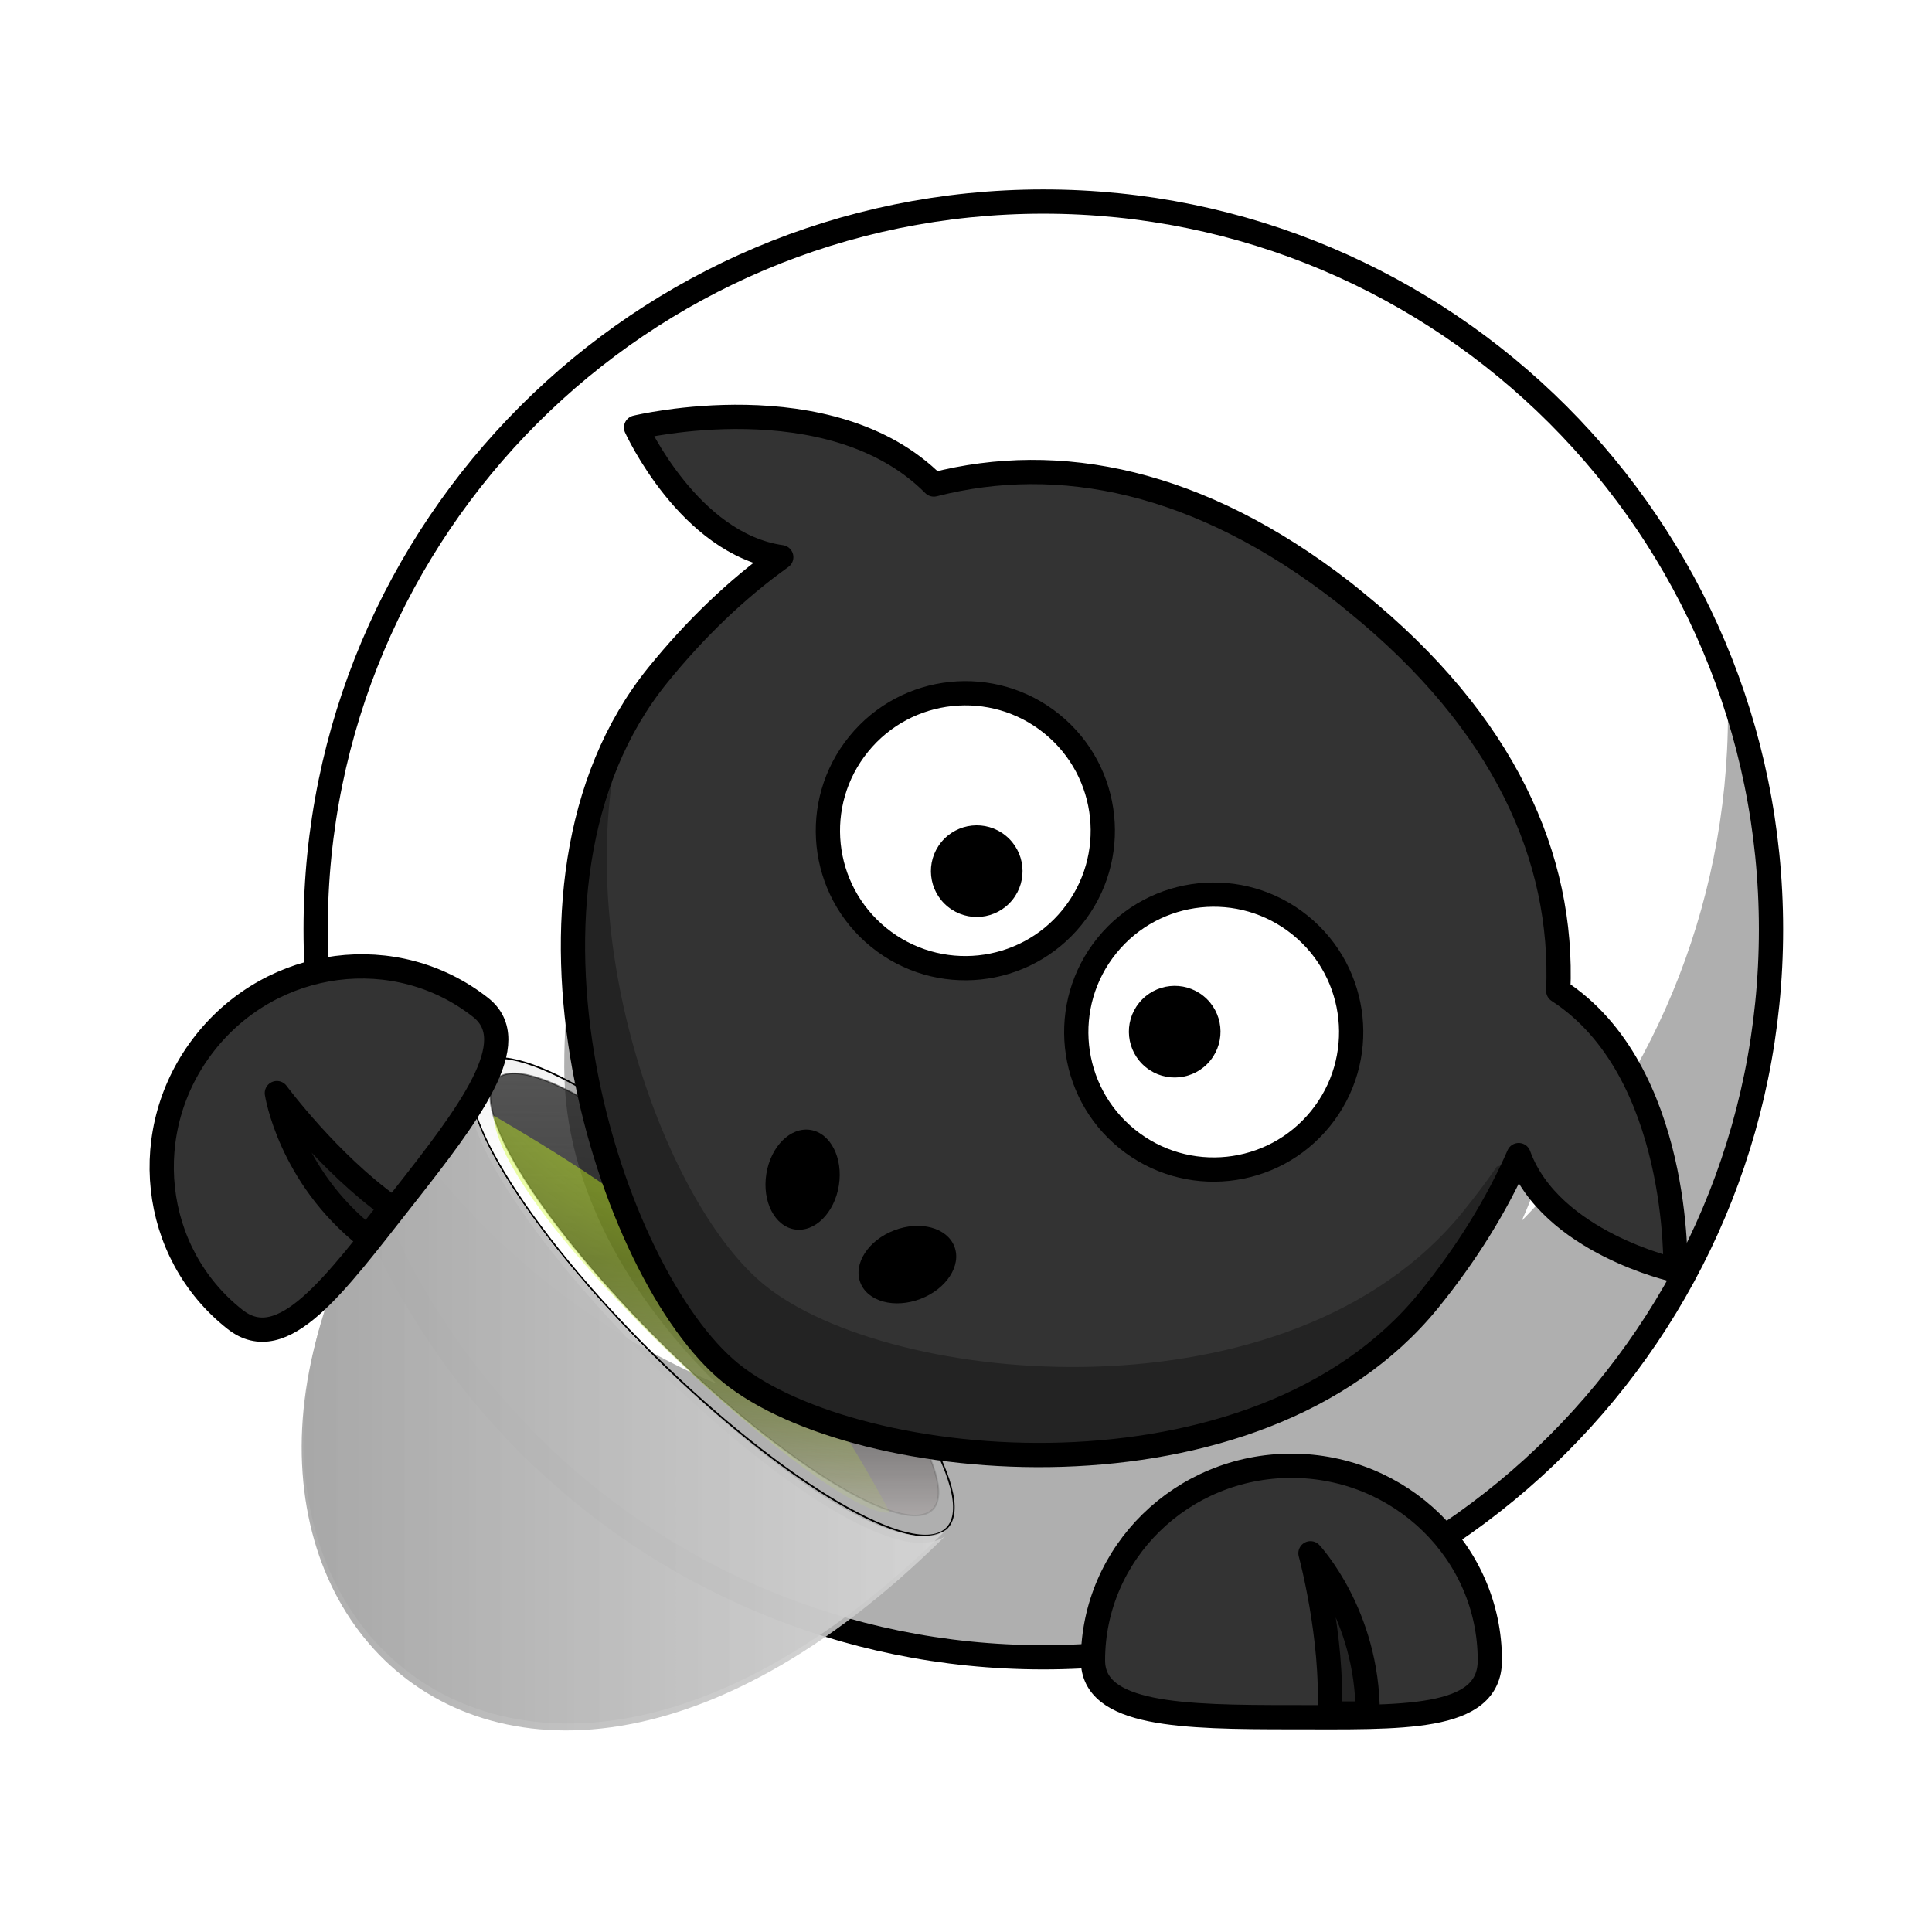 <svg:svg xmlns:dc="http://purl.org/dc/elements/1.1/" xmlns:ns1="http://sodipodi.sourceforge.net/DTD/sodipodi-0.dtd" xmlns:ns2="http://www.inkscape.org/namespaces/inkscape" xmlns:ns4="http://creativecommons.org/ns#" xmlns:rdf="http://www.w3.org/1999/02/22-rdf-syntax-ns#" xmlns:svg="http://www.w3.org/2000/svg" height="318.709" id="svg2" version="1.0" viewBox="-24.565 -31.252 318.709 318.709" width="318.709" ns1:docname="lemmling_Cartoon_sheep.svg" ns2:version="0.47 r22583">
  <ns1:namedview bordercolor="#666666" borderopacity="1" gridtolerance="10" guidetolerance="10" id="namedview3392" objecttolerance="10" pagecolor="#ffffff" showgrid="false" ns2:current-layer="svg2" ns2:cx="74.40528" ns2:cy="127.18836" ns2:pageopacity="0" ns2:pageshadow="2" ns2:window-height="977" ns2:window-maximized="1" ns2:window-width="1400" ns2:window-x="0" ns2:window-y="0" ns2:zoom="0.92901097" />
  <svg:defs id="defs4">
    <svg:linearGradient gradientTransform="matrix(2.486 -2.301 2.616 2.486 -1436.2 -414.48)" gradientUnits="userSpaceOnUse" id="linearGradient5343" x1="360.19" x2="352.67" y1="186.73" y2="477.66" ns2:collect="always">
      <svg:stop id="stop3614" offset="0" style="stop-color:#808080" />
      <svg:stop id="stop3616" offset="1" style="stop-color:#808080;stop-opacity:0" />
    </svg:linearGradient>
    <svg:linearGradient gradientTransform="matrix(2.486 -2.453 2.453 2.486 -1378.2 -456.69)" gradientUnits="userSpaceOnUse" id="linearGradient5345" x1="327.29" x2="327.29" y1="603.22" y2="302.51" ns2:collect="always">
      <svg:stop id="stop3594" offset="0" style="stop-color:#fff9f9" />
      <svg:stop id="stop3670" offset=".325" style="stop-color:#000000;stop-opacity:.749" />
      <svg:stop id="stop3660" offset=".751" style="stop-color:#000000;stop-opacity:.498" />
      <svg:stop id="stop3596" offset="1" style="stop-color:#000000;stop-opacity:0" />
    </svg:linearGradient>
    <svg:linearGradient gradientTransform="matrix(2.486 -2.453 2.453 2.486 -1378.2 -456.69)" gradientUnits="userSpaceOnUse" id="linearGradient5347" x1="327.29" x2="327.29" y1="302.51" y2="603.22" ns2:collect="always">
      <svg:stop id="stop3638" offset="0" style="stop-color:#000000" />
      <svg:stop id="stop3640" offset="1" style="stop-color:#000000;stop-opacity:0" />
    </svg:linearGradient>
    <svg:radialGradient cx="324.94" cy="656.46" gradientTransform="matrix(.939 -7.8612e-8 2.8671e-8 .362 -141.89 -98.644)" gradientUnits="userSpaceOnUse" id="radialGradient5349" r="247.54" ns2:collect="always">
      <svg:stop id="stop3680" offset="0" style="stop-color:#ccfc1c" />
      <svg:stop id="stop3682" offset="1" style="stop-color:#ccfc1c;stop-opacity:0" />
    </svg:radialGradient>
    <svg:linearGradient gradientTransform="matrix(.653 -1.0093e-8 1.0093e-8 .653 -48.819 -153.52)" gradientUnits="userSpaceOnUse" id="linearGradient5351" x1="-68.831" x2="671.6" y1="599.86" y2="599.86" ns2:collect="always">
      <svg:stop id="stop3622" offset="0" style="stop-color:#808080" />
      <svg:stop id="stop3630" offset=".545" style="stop-color:#efefef;stop-opacity:.808" />
      <svg:stop id="stop3632" offset="1" style="stop-color:#808080;stop-opacity:.686" />
      <svg:stop id="stop3628" offset="1" style="stop-color:#808080;stop-opacity:.498" />
    </svg:linearGradient>
    <svg:linearGradient gradientTransform="matrix(2.283 -2.5441e-8 3.4593e-8 2.982 -701.6 -683.39)" gradientUnits="userSpaceOnUse" id="linearGradient5353" x1="325.77" x2="459.53" y1="237.87" y2="237.87" ns2:collect="always">
      <svg:stop id="stop3759" offset="0" style="stop-color:#000000" />
      <svg:stop id="stop3767" offset=".414" style="stop-color:#c6c6c6;stop-opacity:.749" />
      <svg:stop id="stop3765" offset=".72" style="stop-color:#000000;stop-opacity:.498" />
      <svg:stop id="stop3761" offset="1" style="stop-color:#ffffff;stop-opacity:0" />
    </svg:linearGradient>
    <svg:linearGradient gradientTransform="matrix(.653 -1.0093e-8 1.0093e-8 .653 -48.819 -153.52)" gradientUnits="userSpaceOnUse" id="linearGradient5355" x1="-68.831" x2="671.6" y1="599.86" y2="599.86" ns2:collect="always">
      <svg:stop id="stop3622-9" offset="0" style="stop-color:#808080" />
      <svg:stop id="stop3630-4" offset=".545" style="stop-color:#efefef;stop-opacity:.808" />
      <svg:stop id="stop3632-9" offset="1" style="stop-color:#808080;stop-opacity:.686" />
      <svg:stop id="stop3628-0" offset="1" style="stop-color:#808080;stop-opacity:.498" />
    </svg:linearGradient>
  </svg:defs>
  <svg:g id="g5319" transform="translate(25.515)">
    <svg:path d="m242.07 122.07c0.02 66.308-53.728 120.07-120.04 120.07-66.308 0-120.06-53.764-120.04-120.07-0.01-66.306 53.738-120.07 120.05-120.07 66.31 0 120.05 53.764 120.03 120.07z" id="path2383" style="stroke-linejoin:round;stroke:#000000;stroke-linecap:round;stroke-width:4;fill:#ffffff" />
    <svg:path d="m122.19 62.964c-55.321 1.121-79.19 37.346-79.19 81.816 0 19.851 10.825 38.075 25.156 52.25-30.524-12.94-54.598-38.14-66.031-69.41 2.908 63.683 55.509 114.5 119.91 114.5 66.26 0 120.03-53.771 120.03-120.03 0-14.468-2.552-28.34-7.25-41.188 0.084 1.843 0.156 3.699 0.156 5.562 0 32.537-12.988 62.062-34.031 83.688 3.606-7.988 5.75-16.521 5.75-25.375 0-45.174-24.621-81.812-81.844-81.812-0.894 0-1.778-0.018-2.656 0z" id="path3221" style="fill:#000000;fill-opacity:.314" />
    <svg:path d="m130.22 242.64c0 9.091 14.665 9.381 32.735 9.381s32.735 0.693 32.735-9.381c0-17.716-14.665-32.094-32.735-32.094s-32.735 14.378-32.735 32.094z" id="path3172" style="stroke-linejoin:round;stroke:#000000;stroke-linecap:round;stroke-width:4;fill:#333333" />
    <svg:path d="m175.54 251.42c0-16.368-9.443-26.44-9.443-26.44s3.777 13.849 3.148 26.44h6.295z" id="path3174" style="stroke-linejoin:round;fill-rule:evenodd;fill-opacity:.314;stroke:#000000;stroke-width:4;fill:#000000" />
    <svg:path d="m598.01 384.65c0 35.147-121.21 63.64-270.72 63.64-149.52 0-270.72-28.492-270.72-63.64 0-35.147 121.21-63.64 270.72-63.64 149.52 0 270.72 28.492 270.72 63.64z" id="path3590" style="stroke:#000000;stroke-width:1.29;fill:url(#linearGradient5343)" transform="matrix(.143 .141 -.15 .152 78.288 78.052)" ns1:cx="327.28943" ns1:cy="384.65134" ns1:rx="270.72089" ns1:ry="63.63961" ns1:type="arc" />
    <svg:path d="m598.01 384.65c0 35.147-121.21 63.64-270.72 63.64-149.52 0-270.72-28.492-270.72-63.64 0-35.147 121.21-63.64 270.72-63.64 149.52 0 270.72 28.492 270.72 63.64z" id="path2816" style="stroke:url(#linearGradient5347);stroke-width:1.397;fill:url(#linearGradient5345)" transform="matrix(.133 .131 -.131 .133 74.636 88.249)" ns1:cx="327.28943" ns1:cy="384.65134" ns1:rx="270.72089" ns1:ry="63.63961" ns1:type="arc" />
    <svg:path d="m31.317 152.76c27.302 15.943 46.674 30.324 65.417 65.494-9.122 1.595-64.381-48.377-65.417-65.494z" id="path3634" style="fill:url(#radialGradient5349)" ns1:nodetypes="ccc" />
    <svg:path d="m27.937 145.08c-6.865 17.231 62.954 86.488 78.166 75.956-79.218 78.749-145.82-3.663-78.166-75.956z" id="path3610" style="fill:url(#linearGradient5351)" ns1:nodetypes="ccc" />
    <svg:path d="m71.329 167.99c4.304 3.874 8.309 7.963 12.175 12.154 14.355-16.095 1.346-25.373-12.175-12.154z" id="path3755" style="stroke-width:0;fill:url(#linearGradient5353)" ns1:nodetypes="ccc" />
    <svg:g id="g4369" transform="matrix(.777 .63 -.63 .777 110.12 -47.466)">
      <svg:path d="m119.38 49.776c-30.129 0.611-50.932 11.653-63.625 28.75-24.064-2.588-44.062 23.625-44.062 23.625s18.891 9.446 32.062 1.531c-2.399 8.712-3.562 18.106-3.562 27.906 0 45.174 56.126 81.844 81.844 81.844 26.717 0 81.844-36.669 81.844-81.844 0-9.8-1.164-19.195-3.562-27.906 13.171 7.915 32.031-1.531 32.031-1.531s-19.971-26.205-44.031-23.625c-13.062-17.595-34.708-28.75-66.281-28.75-0.894 0-1.778-0.018-2.656 0z" id="path3155" style="stroke-linejoin:round;stroke:#000000;stroke-linecap:round;stroke-width:4;fill:#333333" />
      <svg:path d="m118.41 119.6c0.004 12.519-10.144 22.67-22.663 22.67s-22.667-10.151-22.663-22.67c-0.004-12.519 10.144-22.67 22.663-22.67s22.666 10.151 22.663 22.67z" id="path3157" style="stroke-linejoin:round;stroke:#000000;stroke-linecap:round;stroke-width:4;fill:#ffffff" />
      <svg:path d="m171.14 119.6c0.004 12.519-10.144 22.67-22.663 22.67s-22.667-10.151-22.663-22.67c-0.004-12.519 10.144-22.67 22.663-22.67s22.666 10.151 22.663 22.67z" id="path3159" style="stroke-linejoin:round;stroke:#000000;stroke-linecap:round;stroke-width:4;fill:#ffffff" />
      <svg:path d="m150.99 123.6c0.001 4.173-3.381 7.556-7.554 7.556-4.173 0-7.556-3.384-7.554-7.556-0.001-4.173 3.381-7.556 7.554-7.556 4.173 0 7.556 3.384 7.554 7.556z" id="path3161" style="fill:#000000" />
      <svg:path d="m108.96 123.6c0.001 4.173-3.381 7.556-7.554 7.556-4.173 0-7.556-3.384-7.554-7.556-0.001-4.173 3.381-7.556 7.554-7.556 4.173 0 7.556 3.384 7.554 7.556z" id="path3163" style="fill:#000000" />
      <svg:path d="m200.59 104.78-1.875 2.656c0.249 3.075 0.344 6.203 0.344 9.375 0 45.174-55.127 81.844-81.844 81.844-20.706 0-61.097-23.756-76.062-56.594 7.616 40.246 57.172 71.375 80.875 71.375 26.717 0 81.844-36.669 81.844-81.844 0-9.392-1.075-18.41-3.281-26.812z" id="path3231" style="fill:#000000;fill-opacity:.314" />
      <svg:path d="m138.63 184.23c-2.293 3.973-6.5 5.839-9.397 4.166-2.897-1.672-3.385-6.249-1.09-10.221 2.293-3.973 6.5-5.839 9.397-4.166s3.385 6.249 1.09 10.221z" id="path2398" style="fill:#000000" />
      <svg:path d="m105.9 184.23c2.293 3.973 6.5 5.839 9.397 4.166 2.897-1.672 3.385-6.249 1.09-10.221-2.293-3.973-6.5-5.839-9.397-4.166s-3.385 6.249-1.09 10.221z" id="path2412" style="fill:#000000" />
    </svg:g>
    <svg:path d="m27.639 146.22c-6.865 17.231 62.954 86.488 78.166 75.956-79.218 78.749-145.82-3.663-78.166-75.956z" id="path3610-9" style="fill:url(#linearGradient5355)" ns1:nodetypes="ccc" />
    <svg:g id="g4379" transform="matrix(.619 -.786 .786 .619 -230.35 72.165)">
      <svg:path d="m111.22 242.64c0 9.091-14.665 9.381-32.735 9.381s-32.735 0.693-32.735-9.381c0-17.716 14.665-32.094 32.735-32.094s32.735 14.378 32.735 32.094z" id="path3329" style="stroke-linejoin:round;stroke:#000000;stroke-linecap:round;stroke-width:4;fill:#333333" />
      <svg:path d="m69.894 251.42c0-16.368 9.443-26.44 9.443-26.44s-3.777 13.849-3.148 26.44h-6.295z" id="path3331" style="stroke-linejoin:round;fill-rule:evenodd;fill-opacity:.314;stroke:#000000;stroke-width:4;fill:#000000" />
    </svg:g>
  </svg:g>
</svg:svg>